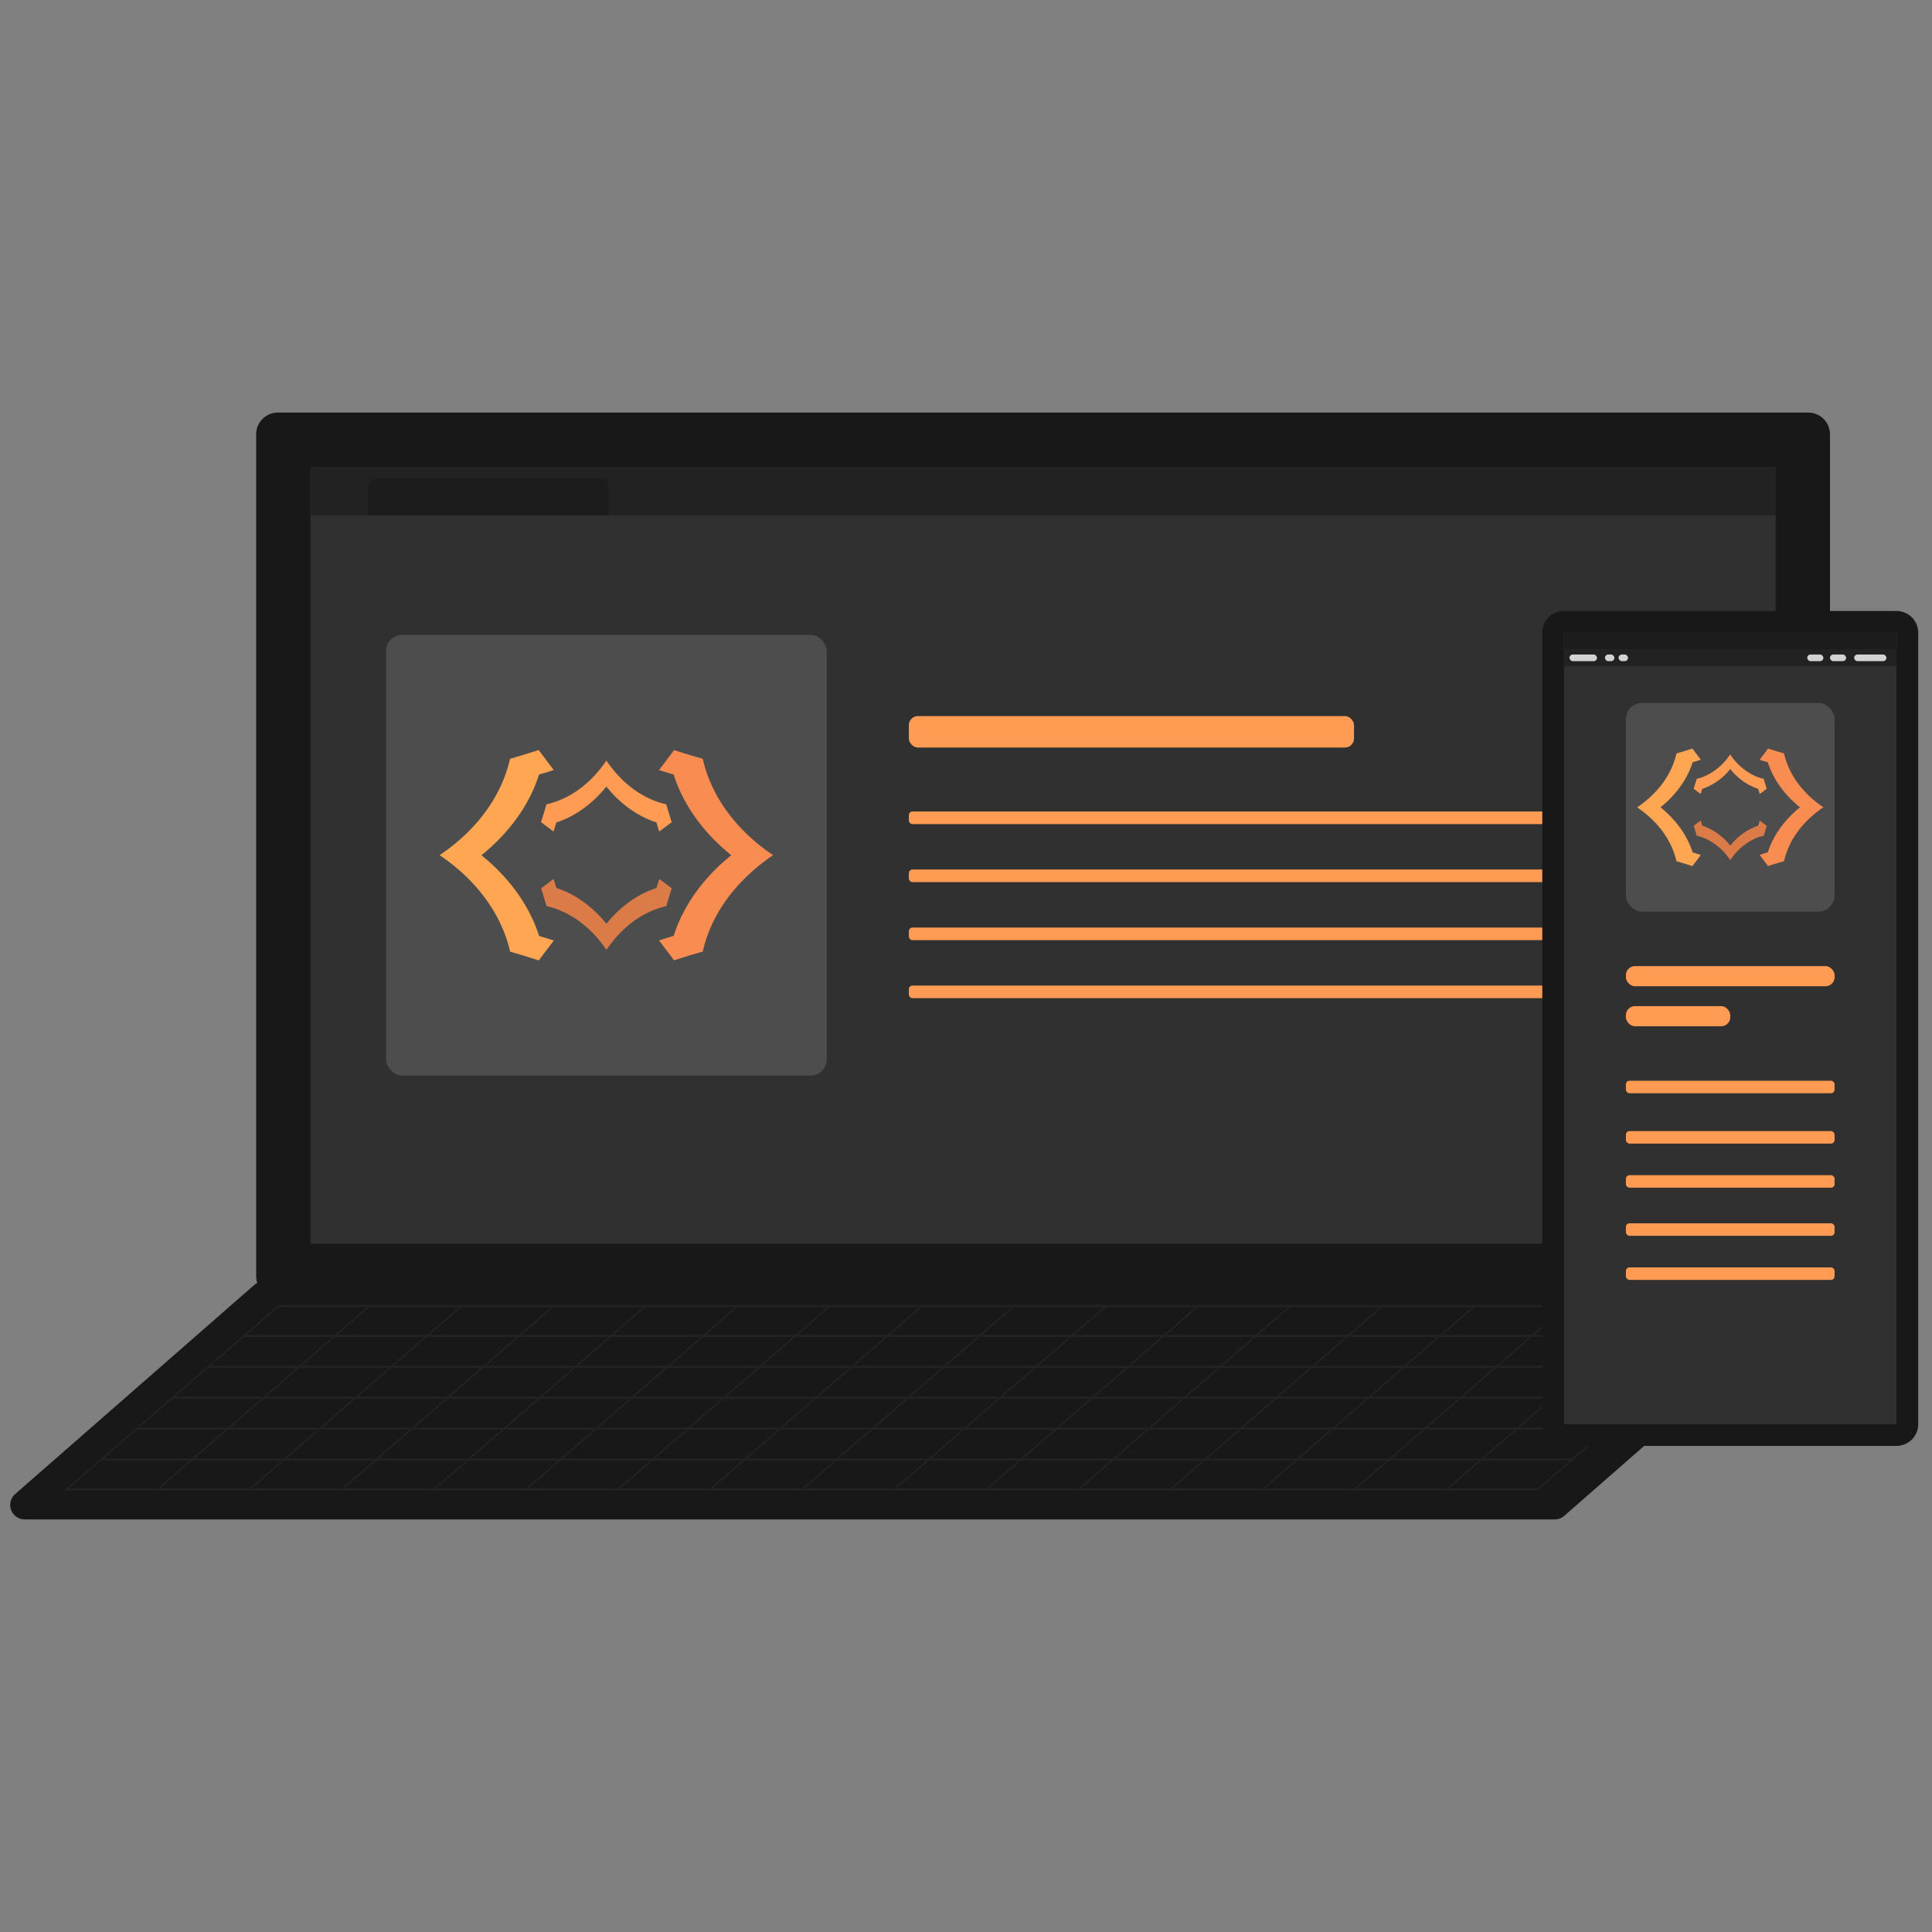 <svg id="Layer_1" data-name="Layer 1" xmlns="http://www.w3.org/2000/svg" xmlns:xlink="http://www.w3.org/1999/xlink"
     viewBox="0 0 1068 1068">
    <rect x="0" y="0" width="1068" height="1068" fill="#808080" stroke="none"/>
    <defs>
        <style>
            .laptop-cls-1{fill:none;}.laptop-cls-2{opacity:0.25;}.laptop-cls-3{fill:#fff;}.laptop-cls-4{fill:#303030;}.laptop-cls-5{fill:#181818;}.laptop-cls-6{fill:#4d4d4d;}.laptop-cls-7{fill:#f88c51;}.laptop-cls-8{fill:#ffa653;}.laptop-cls-9{fill:#db7b47;}.laptop-cls-10{fill:#ff9b53;}.laptop-cls-11{opacity:0.05;}.laptop-cls-12{isolation:isolate;}.laptop-cls-13{clip-path:url(#clip-path);}.laptop-cls-14{opacity:0.7;}.laptop-cls-15{fill:#1c1c1c;}.laptop-cls-16{opacity:0.8;}
        </style>
        <clipPath id="clip-path">
            <polygon class="laptop-cls-1" points="35.53 823.93 153.99 721.4 968.45 721.4 849.99 823.93 35.53 823.93"/>
        </clipPath>
    </defs>
    <g class="laptop-cls-2">
        <rect class="laptop-cls-3" x="321.04" y="270.85" width="9.89" height="9.89" rx="4.95"/>
    </g>
    <rect class="laptop-cls-4" x="156.57" y="243.08" width="840.03" height="459.39"/>
    <path class="laptop-cls-5"
          d="M981.6,258.08V687.47h-810V258.08h810m18-30h-846a12,12,0,0,0-12,12V705.46a12,12,0,0,0,12,12h846a12,12,0,0,0,12-12V240.08a12,12,0,0,0-12-12Z"/>
    <rect class="laptop-cls-6" x="213.4" y="350.97" width="243.61" height="243.61" rx="8.95"/>
    <path class="laptop-cls-7"
          d="M393.25,433.72a75.06,75.06,0,0,1-4.79-14.27c-5.37-1.52-10.66-3.12-15.82-4.83l-8.32,11.05c2.69.88,5.39,1.71,8.07,2.5,5.43,17,16.61,32.27,31.84,44.6-15.23,12.28-26.41,27.58-31.84,44.6-2.73.79-5.43,1.62-8.07,2.5l8.32,11c5.16-1.71,10.45-3.31,15.82-4.83a75.06,75.06,0,0,1,4.79-14.27c6.83-15.21,18.74-28.62,34.14-39.05C412,462.4,400.08,448.93,393.25,433.72Z"/>
    <path class="laptop-cls-8"
          d="M266.13,472.77c15.23-12.28,26.44-27.58,31.84-44.6,2.73-.79,5.45-1.62,8.12-2.5l-8.33-11.05c-5.19,1.68-10.44,3.31-15.81,4.83a75.06,75.06,0,0,1-4.79,14.27c-6.84,15.21-18.74,28.68-34.15,39,15.41,10.37,27.31,23.84,34.15,39.05A75.06,75.06,0,0,1,282,526.09c5.37,1.52,10.66,3.12,15.81,4.83l8.33-11c-2.67-.88-5.39-1.71-8.12-2.5C292.57,500.35,281.36,485.05,266.13,472.77Z"/>
    <path class="laptop-cls-9"
          d="M359.47,503.88a46.36,46.36,0,0,1,8.88-3c.94-3.34,1.94-6.63,3-9.83l-6.91-5.16c-.54,1.66-1.05,3.34-1.56,5-10.56,3.38-20.07,10.38-27.65,19.79-7.65-9.46-17.15-16.41-27.66-19.79-.51-1.69-1-3.37-1.56-5l-6.91,5.16c1.05,3.2,2.05,6.49,3,9.83a46.13,46.13,0,0,1,8.88,3c9.45,4.25,17.78,11.64,24.27,21.22C341.69,515.51,350,508.11,359.47,503.88Z"/>
    <path class="laptop-cls-10"
          d="M335.2,434.82c7.64,9.46,17.15,16.41,27.66,19.79.51,1.69,1,3.39,1.56,5.05l6.91-5.18c-1.05-3.2-2.05-6.49-3-9.83a46.27,46.27,0,0,1-8.87-3C350,437.43,341.69,430,335.2,420.45c-6.48,9.58-14.82,17-24.27,21.21a46,46,0,0,1-8.87,3c-.94,3.34-1.95,6.63-3,9.83l6.92,5.17c.54-1.65,1-3.35,1.55-5C318.06,451.23,327.56,444.28,335.2,434.82Z"/>
    <rect class="laptop-cls-10" x="502.4" y="395.84" width="246.09" height="17.4" rx="5"/>
    <rect class="laptop-cls-10" x="502.4" y="448.59" width="454.07" height="6.96" rx="2"/>
    <rect class="laptop-cls-10" x="502.4" y="480.67" width="454.07" height="6.96" rx="2"/>
    <rect class="laptop-cls-10" x="502.4" y="512.75" width="454.07" height="6.96" rx="2"/>
    <rect class="laptop-cls-10" x="502.4" y="544.82" width="454.07" height="6.96" rx="2"/>
    <path class="laptop-cls-5"
          d="M859.41,839.92H13.61a8,8,0,0,1-5.25-14l133.21-116.5h870L864.66,838A8,8,0,0,1,859.41,839.92Z"/>
    <g class="laptop-cls-11">
        <g class="laptop-cls-12">
            <g class="laptop-cls-13">
                <path class="laptop-cls-3"
                      d="M888.81,790.33h-1.17l-18.42,15.94h1.18l18.41-15.94m19.74-17.09h-1.17L889,789.18h1.17l18.41-15.94m19.74-17.08h-1.17l-18.41,15.93h1.17l18.41-15.93M948,739.07h-1.18L928.45,755h1.17L948,739.07M204.3,721.4H154L35.53,823.93H850l19.08-16.51h-1.18l-17.75,15.36H801l-1.33,1.15H798.5l1.33-1.15H750.1l-1.33,1.15h-1.18l1.33-1.15H699.2l-1.33,1.15h-1.18l1.33-1.15H648.29L647,823.93h-1.17l1.33-1.15H597.39l-1.33,1.15h-1.18l1.33-1.15H546.48l-1.33,1.15H544l1.33-1.15H495.58l-1.33,1.15h-1.18l1.33-1.15H444.68l-1.33,1.15h-1.18l1.33-1.15H393.78l-1.33,1.15h-1.18l1.33-1.15H342.87l-1.33,1.15h-1.18l1.33-1.15H292l-1.33,1.15h-1.18l1.33-1.15H241.06l-1.33,1.15h-1.17l1.33-1.15H190.16l-1.33,1.15h-1.18l1.33-1.15H139.25l-1.33,1.15h-1.17l1.33-1.15H88.35L87,823.93H85.84l1.33-1.15H38l17.75-15.36H54.61l1.33-1.16h1.17l18.42-15.93H74.35l1.33-1.15h1.18l18.41-15.94H94.09l1.33-1.15H96.6L115,756.16h-1.17l1.33-1.16h1.17l18.41-15.93h-1.17l1.33-1.15h1.17l17.75-15.37H203l1.33-1.15m50.91,0H205.48l-1.33,1.15h49.73l1.33-1.15m50.9,0H256.38l-1.33,1.15h49.73l1.33-1.15m50.91,0H307.29L306,722.55h49.73L357,721.4m50.9,0H358.19l-1.33,1.15h49.73l1.33-1.15m50.9,0H409.1l-1.33,1.15h49.72l1.33-1.15m50.9,0H460l-1.33,1.15h49.72l1.33-1.15m50.91,0H510.9l-1.33,1.15H559.3l1.33-1.15m50.9,0H561.8l-1.33,1.15H610.2l1.33-1.15m50.91,0H612.71l-1.33,1.15h49.73l1.33-1.15m50.9,0H663.61l-1.33,1.15H712l1.33-1.15m50.91,0H714.52l-1.33,1.15h49.73l1.33-1.15m50.9,0H765.42l-1.33,1.15h49.73l1.33-1.15m50.9,0H816.33L815,722.55h49.72l1.33-1.15m50.9,0H867.23l-1.33,1.15h49.72L917,721.4m51.5,0H918.13l-1.33,1.15h49.14l-17.75,15.37h1.18l19.08-16.52"/>
                <path class="laptop-cls-3"
                      d="M106.25,806.26H55.94l-1.33,1.16h50.31l1.33-1.16m50.91,0H107.43l-1.33,1.16h49.73l1.33-1.16m50.9,0H158.33L157,807.42h49.73l1.33-1.15m50.91,0H209.24l-1.33,1.15h49.73l1.33-1.15m50.9,0H260.14l-1.33,1.15h49.73l1.33-1.15m50.9,0H311.05l-1.33,1.15h49.72l1.33-1.15m50.91,0H362l-1.33,1.15h49.73l1.33-1.15m50.9,0H412.86l-1.33,1.15h49.72l1.33-1.15m50.9,0H463.76l-1.33,1.15h49.72l1.33-1.15m50.91,0H514.66l-1.33,1.15h49.73l1.33-1.15m50.9,0H565.56l-1.33,1.15H614l1.33-1.15m50.91,0H616.47l-1.33,1.15h49.73l1.33-1.15m50.9,0H667.37L666,807.42h49.73l1.33-1.15m50.9,0H718.28L717,807.42h49.72l1.33-1.15m50.91,0H769.18l-1.33,1.15h49.73l1.33-1.15m51.49,0H820.08l-1.33,1.15h50.32l1.33-1.15"/>
                <path class="laptop-cls-3"
                      d="M126,789.18H75.68l-1.33,1.15h50.32l1.33-1.15m50.9,0H127.18l-1.33,1.15h49.72l1.33-1.15m50.9,0H178.08l-1.33,1.15h49.72l1.33-1.15m50.91,0H229l-1.33,1.15h49.73l1.33-1.15m50.9,0H279.88l-1.33,1.15h49.73l1.33-1.15m50.91,0H330.79l-1.33,1.15h49.73l1.33-1.15m50.9,0H381.69l-1.33,1.15h49.73l1.33-1.15m50.9,0H432.6l-1.33,1.15H481l1.33-1.15m50.91,0H483.5l-1.33,1.15H531.9l1.33-1.15m50.9,0H534.41l-1.34,1.15H582.8l1.33-1.15m50.9,0H585.31L584,790.33H633.7l1.33-1.15m50.91,0H636.21l-1.33,1.15h49.73l1.33-1.15m50.9,0H687.11l-1.33,1.15h49.73l1.33-1.15m50.91,0H738l-1.33,1.15h49.73l1.33-1.15m50.9,0H788.92l-1.33,1.15h49.73l1.33-1.15m51.49,0H839.83l-1.33,1.15h50.31l1.33-1.15"/>
                <path class="laptop-cls-3"
                      d="M145.74,772.09H95.42l-1.33,1.15h50.32l1.33-1.15m50.9,0H146.92l-1.33,1.15h49.72l1.33-1.15m50.91,0H197.82l-1.33,1.15h49.73l1.33-1.15m50.9,0H248.72l-1.33,1.15h49.73l1.33-1.15m50.9,0H299.63l-1.33,1.15H348l1.33-1.15m50.91,0H350.53l-1.33,1.15h49.73l1.33-1.15m50.9,0H401.43l-1.33,1.15h49.73l1.33-1.15m50.91,0H452.34L451,773.24h49.73l1.33-1.15m50.9,0H503.24l-1.33,1.15h49.73l1.33-1.15m50.9,0H554.15l-1.33,1.15h49.72l1.33-1.15m50.9,0H605.05l-1.33,1.15h49.72l1.33-1.15m50.91,0H656l-1.33,1.15h49.73l1.33-1.15m50.9,0H706.86l-1.33,1.15h49.72l1.33-1.15m50.91,0H757.76l-1.33,1.15h49.73l1.33-1.15m50.9,0H808.66l-1.33,1.15h49.73l1.33-1.15m51.49,0H859.57l-1.33,1.15h50.31l1.33-1.15"/>
                <path class="laptop-cls-3"
                      d="M165.48,755H115.17l-1.33,1.16h50.31l1.33-1.16m50.91,0H166.66l-1.33,1.16h49.73l1.33-1.16m50.9,0H217.56l-1.33,1.16H266l1.33-1.16m50.9,0H268.47l-1.33,1.16h49.72l1.33-1.16m50.9,0H319.37L318,756.16h49.72l1.33-1.16M420,755H370.27l-1.33,1.16h49.73L420,755m50.9,0H421.18l-1.33,1.16h49.72L470.9,755m50.91,0H472.08l-1.33,1.16h49.73l1.33-1.16m50.9,0H523l-1.33,1.16h49.73l1.33-1.16m50.91,0H573.89l-1.33,1.16h49.73l1.33-1.16m50.9,0H624.79l-1.33,1.16h49.73l1.33-1.16m50.9,0H675.7l-1.33,1.16h49.72l1.33-1.16m50.9,0H726.6l-1.33,1.16H775l1.33-1.16m50.91,0H777.5l-1.33,1.16H825.9l1.33-1.16m50.9,0H828.4l-1.33,1.16H876.8l1.33-1.16m51.49,0H879.31L878,756.16h50.31l1.33-1.16"/>
                <path class="laptop-cls-3"
                      d="M185.22,737.92H134.91l-1.33,1.15h50.31l1.33-1.15m50.91,0H186.4l-1.33,1.15H234.8l1.33-1.15m50.9,0H237.3L236,739.07H285.7l1.33-1.15m50.91,0H288.21l-1.33,1.15h49.73l1.33-1.15m50.9,0H339.11l-1.33,1.15h49.73l1.33-1.15m50.9,0H390l-1.33,1.15h49.72l1.33-1.15m50.9,0H440.92l-1.33,1.15h49.72l1.33-1.15m50.91,0H491.82l-1.33,1.15h49.73l1.33-1.15m50.9,0H542.72l-1.33,1.15h49.73l1.33-1.15m50.91,0H593.63l-1.33,1.15H642l1.33-1.15m50.9,0H644.53l-1.33,1.15h49.73l1.33-1.15m50.91,0H695.44l-1.33,1.15h49.73l1.33-1.15m50.9,0H746.34L745,739.07h49.73l1.33-1.15m50.9,0H797.25l-1.33,1.15h49.72l1.33-1.15m50.9,0H848.15l-1.33,1.15h49.72l1.33-1.15m51.5,0H899.05l-1.33,1.15H948l1.33-1.15"/>
                <polyline class="laptop-cls-3"
                          points="918.13 721.4 916.95 721.4 915.62 722.55 897.87 737.92 896.54 739.07 878.13 755 876.8 756.16 858.39 772.09 857.06 773.24 838.65 789.18 837.32 790.33 818.9 806.26 817.58 807.42 799.83 822.78 798.5 823.93 799.67 823.93 801 822.78 818.75 807.42 820.09 806.26 838.5 790.33 839.83 789.18 858.24 773.24 859.57 772.09 877.98 756.16 879.31 755 897.72 739.07 899.05 737.92 916.8 722.55 918.13 721.4"/>
                <polyline class="laptop-cls-3"
                          points="867.23 721.4 866.05 721.4 864.72 722.55 846.97 737.92 845.64 739.07 827.23 755 825.9 756.16 807.49 772.09 806.16 773.24 787.75 789.18 786.42 790.33 768 806.26 766.67 807.42 748.92 822.78 747.59 823.93 748.77 823.93 750.1 822.78 767.85 807.42 769.18 806.26 787.59 790.33 788.92 789.18 807.33 773.24 808.66 772.09 827.08 756.16 828.4 755 846.82 739.07 848.15 737.92 865.9 722.55 867.23 721.4"/>
                <polyline class="laptop-cls-3"
                          points="816.33 721.4 815.15 721.4 813.82 722.55 796.07 737.92 794.74 739.07 776.32 755 774.99 756.16 756.58 772.09 755.25 773.24 736.84 789.18 735.51 790.33 717.1 806.26 715.77 807.42 698.02 822.78 696.69 823.93 697.87 823.93 699.2 822.78 716.95 807.42 718.28 806.26 736.69 790.33 738.02 789.18 756.43 773.24 757.76 772.09 776.17 756.16 777.5 755 795.92 739.07 797.25 737.92 815 722.55 816.33 721.4"/>
                <polyline class="laptop-cls-3"
                          points="765.42 721.4 764.25 721.4 762.91 722.55 745.16 737.92 743.84 739.07 725.42 755 724.09 756.16 705.68 772.09 704.35 773.24 685.94 789.18 684.61 790.33 666.2 806.26 664.87 807.42 647.12 822.78 645.79 823.93 646.96 823.93 648.29 822.78 666.04 807.42 667.37 806.26 685.78 790.33 687.11 789.18 705.52 773.24 706.86 772.09 725.27 756.16 726.6 755 745.01 739.07 746.34 737.92 764.09 722.55 765.42 721.4"/>
                <polyline class="laptop-cls-3"
                          points="714.52 721.4 713.34 721.4 712.01 722.55 694.26 737.92 692.93 739.07 674.52 755 673.19 756.16 654.77 772.09 653.45 773.24 635.03 789.18 633.7 790.33 615.29 806.26 613.96 807.42 596.21 822.78 594.88 823.93 596.06 823.93 597.39 822.78 615.14 807.42 616.47 806.26 634.88 790.33 636.21 789.18 654.62 773.24 655.95 772.09 674.37 756.16 675.7 755 694.11 739.07 695.44 737.92 713.19 722.55 714.52 721.4"/>
                <polyline class="laptop-cls-3"
                          points="663.61 721.4 662.44 721.4 661.11 722.55 643.36 737.92 642.03 739.07 623.62 755 622.29 756.16 603.87 772.09 602.54 773.24 584.13 789.18 582.8 790.33 564.39 806.26 563.06 807.42 545.31 822.78 543.98 823.93 545.15 823.93 546.48 822.78 564.23 807.42 565.56 806.26 583.98 790.33 585.31 789.18 603.72 773.24 605.05 772.09 623.46 756.16 624.79 755 643.2 739.07 644.53 737.92 662.28 722.55 663.61 721.4"/>
                <polyline class="laptop-cls-3"
                          points="612.71 721.4 611.53 721.4 610.2 722.55 592.45 737.92 591.12 739.07 572.71 755 571.38 756.16 552.97 772.09 551.64 773.24 533.23 789.18 531.89 790.33 513.48 806.26 512.15 807.42 494.4 822.78 493.07 823.93 494.25 823.93 495.58 822.78 513.33 807.42 514.66 806.26 533.08 790.33 534.4 789.18 552.82 773.24 554.15 772.09 572.56 756.16 573.89 755 592.3 739.07 593.63 737.92 611.38 722.55 612.71 721.4"/>
                <polyline class="laptop-cls-3"
                          points="561.8 721.4 560.63 721.4 559.3 722.55 541.55 737.92 540.22 739.07 521.81 755 520.48 756.16 502.07 772.09 500.74 773.24 482.32 789.18 480.99 790.33 462.58 806.26 461.25 807.42 443.5 822.78 442.17 823.93 443.35 823.93 444.68 822.78 462.43 807.42 463.76 806.26 482.17 790.33 483.5 789.18 501.91 773.24 503.24 772.09 521.65 756.16 522.98 755 541.39 739.07 542.73 737.92 560.48 722.55 561.8 721.4"/>
                <polyline class="laptop-cls-3"
                          points="510.9 721.4 509.72 721.4 508.39 722.55 490.64 737.92 489.31 739.07 470.9 755 469.57 756.16 451.16 772.09 449.83 773.24 431.42 789.18 430.09 790.33 411.68 806.26 410.35 807.42 392.6 822.78 391.27 823.93 392.44 823.93 393.78 822.78 411.53 807.42 412.86 806.26 431.27 790.33 432.6 789.18 451.01 773.24 452.34 772.09 470.75 756.16 472.08 755 490.49 739.07 491.82 737.92 509.57 722.55 510.9 721.4"/>
                <polyline class="laptop-cls-3"
                          points="460 721.4 458.82 721.4 457.49 722.55 439.74 737.92 438.41 739.07 420 755 418.67 756.16 400.26 772.09 398.93 773.24 380.52 789.18 379.19 790.33 360.77 806.26 359.44 807.42 341.69 822.78 340.37 823.93 341.54 823.93 342.87 822.78 360.62 807.42 361.95 806.26 380.36 790.33 381.69 789.18 400.1 773.24 401.43 772.09 419.85 756.16 421.18 755 439.59 739.07 440.92 737.92 458.67 722.55 460 721.4"/>
                <polyline class="laptop-cls-3"
                          points="409.1 721.4 407.92 721.4 406.59 722.55 388.84 737.92 387.51 739.07 369.1 755 367.76 756.16 349.35 772.09 348.02 773.24 329.61 789.18 328.28 790.33 309.87 806.26 308.54 807.42 290.79 822.78 289.46 823.93 290.64 823.93 291.97 822.78 309.72 807.42 311.05 806.26 329.46 790.33 330.79 789.18 349.2 773.24 350.53 772.09 368.94 756.16 370.27 755 388.69 739.07 390.02 737.92 407.77 722.55 409.1 721.4"/>
                <polyline class="laptop-cls-3"
                          points="358.19 721.4 357.02 721.4 355.69 722.55 337.94 737.92 336.61 739.07 318.19 755 316.86 756.16 298.45 772.09 297.12 773.24 278.71 789.18 277.38 790.33 258.97 806.26 257.64 807.42 239.89 822.78 238.56 823.93 239.73 823.93 241.06 822.78 258.81 807.42 260.14 806.26 278.55 790.33 279.88 789.18 298.3 773.24 299.63 772.09 318.04 756.16 319.37 755 337.78 739.07 339.11 737.92 356.86 722.55 358.19 721.4"/>
                <polyline class="laptop-cls-3"
                          points="307.29 721.4 306.11 721.4 304.78 722.55 287.03 737.92 285.7 739.07 267.29 755 265.96 756.16 247.54 772.09 246.22 773.24 227.8 789.18 226.47 790.33 208.06 806.26 206.73 807.42 188.98 822.78 187.65 823.93 188.83 823.93 190.16 822.78 207.91 807.42 209.24 806.26 227.65 790.33 228.98 789.18 247.4 773.24 248.72 772.09 267.14 756.16 268.47 755 286.88 739.07 288.21 737.92 305.96 722.55 307.29 721.4"/>
                <polyline class="laptop-cls-3"
                          points="256.38 721.4 255.21 721.4 253.88 722.55 236.13 737.92 234.8 739.07 216.39 755 215.06 756.16 196.64 772.09 195.31 773.24 176.9 789.18 175.57 790.33 157.16 806.26 155.83 807.42 138.08 822.78 136.75 823.93 137.92 823.93 139.25 822.78 157 807.42 158.34 806.26 176.75 790.33 178.08 789.18 196.49 773.24 197.82 772.09 216.23 756.16 217.56 755 235.97 739.07 237.3 737.92 255.05 722.55 256.38 721.4"/>
                <polyline class="laptop-cls-3"
                          points="205.48 721.4 204.3 721.4 202.97 722.55 185.22 737.92 183.89 739.07 165.48 755 164.15 756.16 145.74 772.09 144.41 773.24 126 789.18 124.67 790.33 106.25 806.26 104.92 807.42 87.17 822.78 85.84 823.93 87.02 823.93 88.35 822.78 106.1 807.42 107.43 806.26 125.85 790.33 127.18 789.18 145.59 773.24 146.92 772.09 165.33 756.16 166.66 755 185.07 739.07 186.4 737.92 204.15 722.55 205.48 721.4"/>
            </g>
        </g>
    </g>
    <g class="laptop-cls-14">
        <rect class="laptop-cls-15" x="171.56" y="258.06" width="810.01" height="26.79"/>
    </g>
    <rect class="laptop-cls-4" x="209.48" y="270.45" width="121.14" height="8.41"/>
    <path class="laptop-cls-15"
          d="M331.9,264.45H208.19a4.71,4.71,0,0,0-4.71,4.72v15.69H336.62V269.17a4.72,4.72,0,0,0-4.72-4.72Z"/>
    <rect class="laptop-cls-4" x="858.56" y="343.75" width="195.82" height="449.54" rx="6.01"/>
    <path class="laptop-cls-5"
          d="M1048.38,349.75h0V787.29H864.56V349.75h183.81m0-12H864.57a12,12,0,0,0-12,12V787.28a12,12,0,0,0,12,12h183.81a12,12,0,0,0,12-12V349.76a12,12,0,0,0-12-12Z"/>
    <rect class="laptop-cls-6" x="898.79" y="388.59" width="115.36" height="115.36" rx="8.95"/>
    <path class="laptop-cls-7"
          d="M988.88,424.47a42.21,42.21,0,0,1-2.68-8c-3-.85-6-1.74-8.82-2.69L972.73,420c1.5.49,3,.95,4.51,1.39,3,9.51,9.27,18,17.77,24.9-8.5,6.86-14.74,15.4-17.77,24.9-1.53.45-3,.91-4.51,1.4l4.65,6.17c2.87-.95,5.83-1.85,8.82-2.69a42.21,42.21,0,0,1,2.68-8c3.82-8.49,10.46-16,19.07-21.81C999.34,440.48,992.7,433,988.88,424.47Z"/>
    <path class="laptop-cls-8"
          d="M917.91,446.27c8.5-6.85,14.76-15.39,17.77-24.9,1.53-.44,3.05-.9,4.54-1.39l-4.65-6.17c-2.9.94-5.83,1.84-8.83,2.69a41.51,41.51,0,0,1-2.68,8c-3.81,8.49-10.46,16-19.06,21.8,8.6,5.8,15.25,13.32,19.06,21.81a41.51,41.51,0,0,1,2.68,8c3,.84,6,1.74,8.83,2.69l4.65-6.17c-1.49-.49-3-.95-4.54-1.4C932.67,461.67,926.41,453.13,917.91,446.27Z"/>
    <path class="laptop-cls-9"
          d="M970,463.65a25.39,25.39,0,0,1,5-1.67q.78-2.81,1.67-5.49l-3.86-2.88c-.3.93-.59,1.87-.87,2.81a33,33,0,0,0-15.44,11.05A33.3,33.3,0,0,0,941,456.42c-.29-.94-.57-1.88-.87-2.81l-3.86,2.88q.87,2.68,1.67,5.49a25.85,25.85,0,0,1,5,1.67,33.07,33.07,0,0,1,13.55,11.84A32.77,32.77,0,0,1,970,463.65Z"/>
    <path class="laptop-cls-10"
          d="M956.47,425.09a33.21,33.21,0,0,0,15.44,11c.29.95.57,1.9.87,2.82l3.86-2.89q-.87-2.69-1.67-5.49a25.49,25.49,0,0,1-5-1.66,33,33,0,0,1-13.55-11.85,32.88,32.88,0,0,1-13.55,11.84,26.22,26.22,0,0,1-4.95,1.67c-.53,1.86-1.09,3.7-1.68,5.49l3.87,2.89c.3-.93.58-1.88.86-2.82A33.09,33.09,0,0,0,956.47,425.09Z"/>
    <rect class="laptop-cls-10" x="898.79" y="556.18" width="57.69" height="11.14" rx="5"/>
    <rect class="laptop-cls-10" x="898.79" y="534.06" width="115.36" height="11.14" rx="5"/>
    <rect class="laptop-cls-10" x="898.79" y="597.41" width="115.36" height="6.92" rx="2"/>
    <rect class="laptop-cls-10" x="898.79" y="625.26" width="115.36" height="6.92" rx="2"/>
    <rect class="laptop-cls-10" x="898.79" y="649.64" width="115.36" height="6.92" rx="2"/>
    <rect class="laptop-cls-10" x="898.79" y="676.22" width="115.36" height="6.92" rx="2"/>
    <rect class="laptop-cls-10" x="898.79" y="700.6" width="115.36" height="6.92" rx="2"/>
    <rect class="laptop-cls-4" x="864.46" y="349.49" width="184.19" height="9.4"/>
    <polygon class="laptop-cls-15"
             points="1048.65 349.49 864.46 349.49 864.46 358.89 1048.65 358.89 1048.65 349.49 1048.65 349.49"/>
    <g class="laptop-cls-14">
        <rect class="laptop-cls-15" x="864.46" y="358.89" width="184.19" height="9.4"/>
    </g>
    <g class="laptop-cls-16">
        <rect class="laptop-cls-3" x="1024.97" y="361.81" width="17.84" height="3.68" rx="1.84"/>
    </g>
    <g class="laptop-cls-16">
        <rect class="laptop-cls-3" x="1011.6" y="361.81" width="8.92" height="3.68" rx="1.84"/>
    </g>
    <g class="laptop-cls-16">
        <rect class="laptop-cls-3" x="999.03" y="361.81" width="8.92" height="3.68" rx="1.84"/>
    </g>
    <g class="laptop-cls-16">
        <rect class="laptop-cls-3" x="867.6" y="361.81" width="15.21" height="3.68" rx="1.84"/>
    </g>
    <g class="laptop-cls-16">
        <rect class="laptop-cls-3" x="887.22" y="361.81" width="5.21" height="3.68" rx="1.84"/>
    </g>
    <g class="laptop-cls-16">
        <rect class="laptop-cls-3" x="894.74" y="361.81" width="5.21" height="3.68" rx="1.84"/>
    </g>
</svg>
